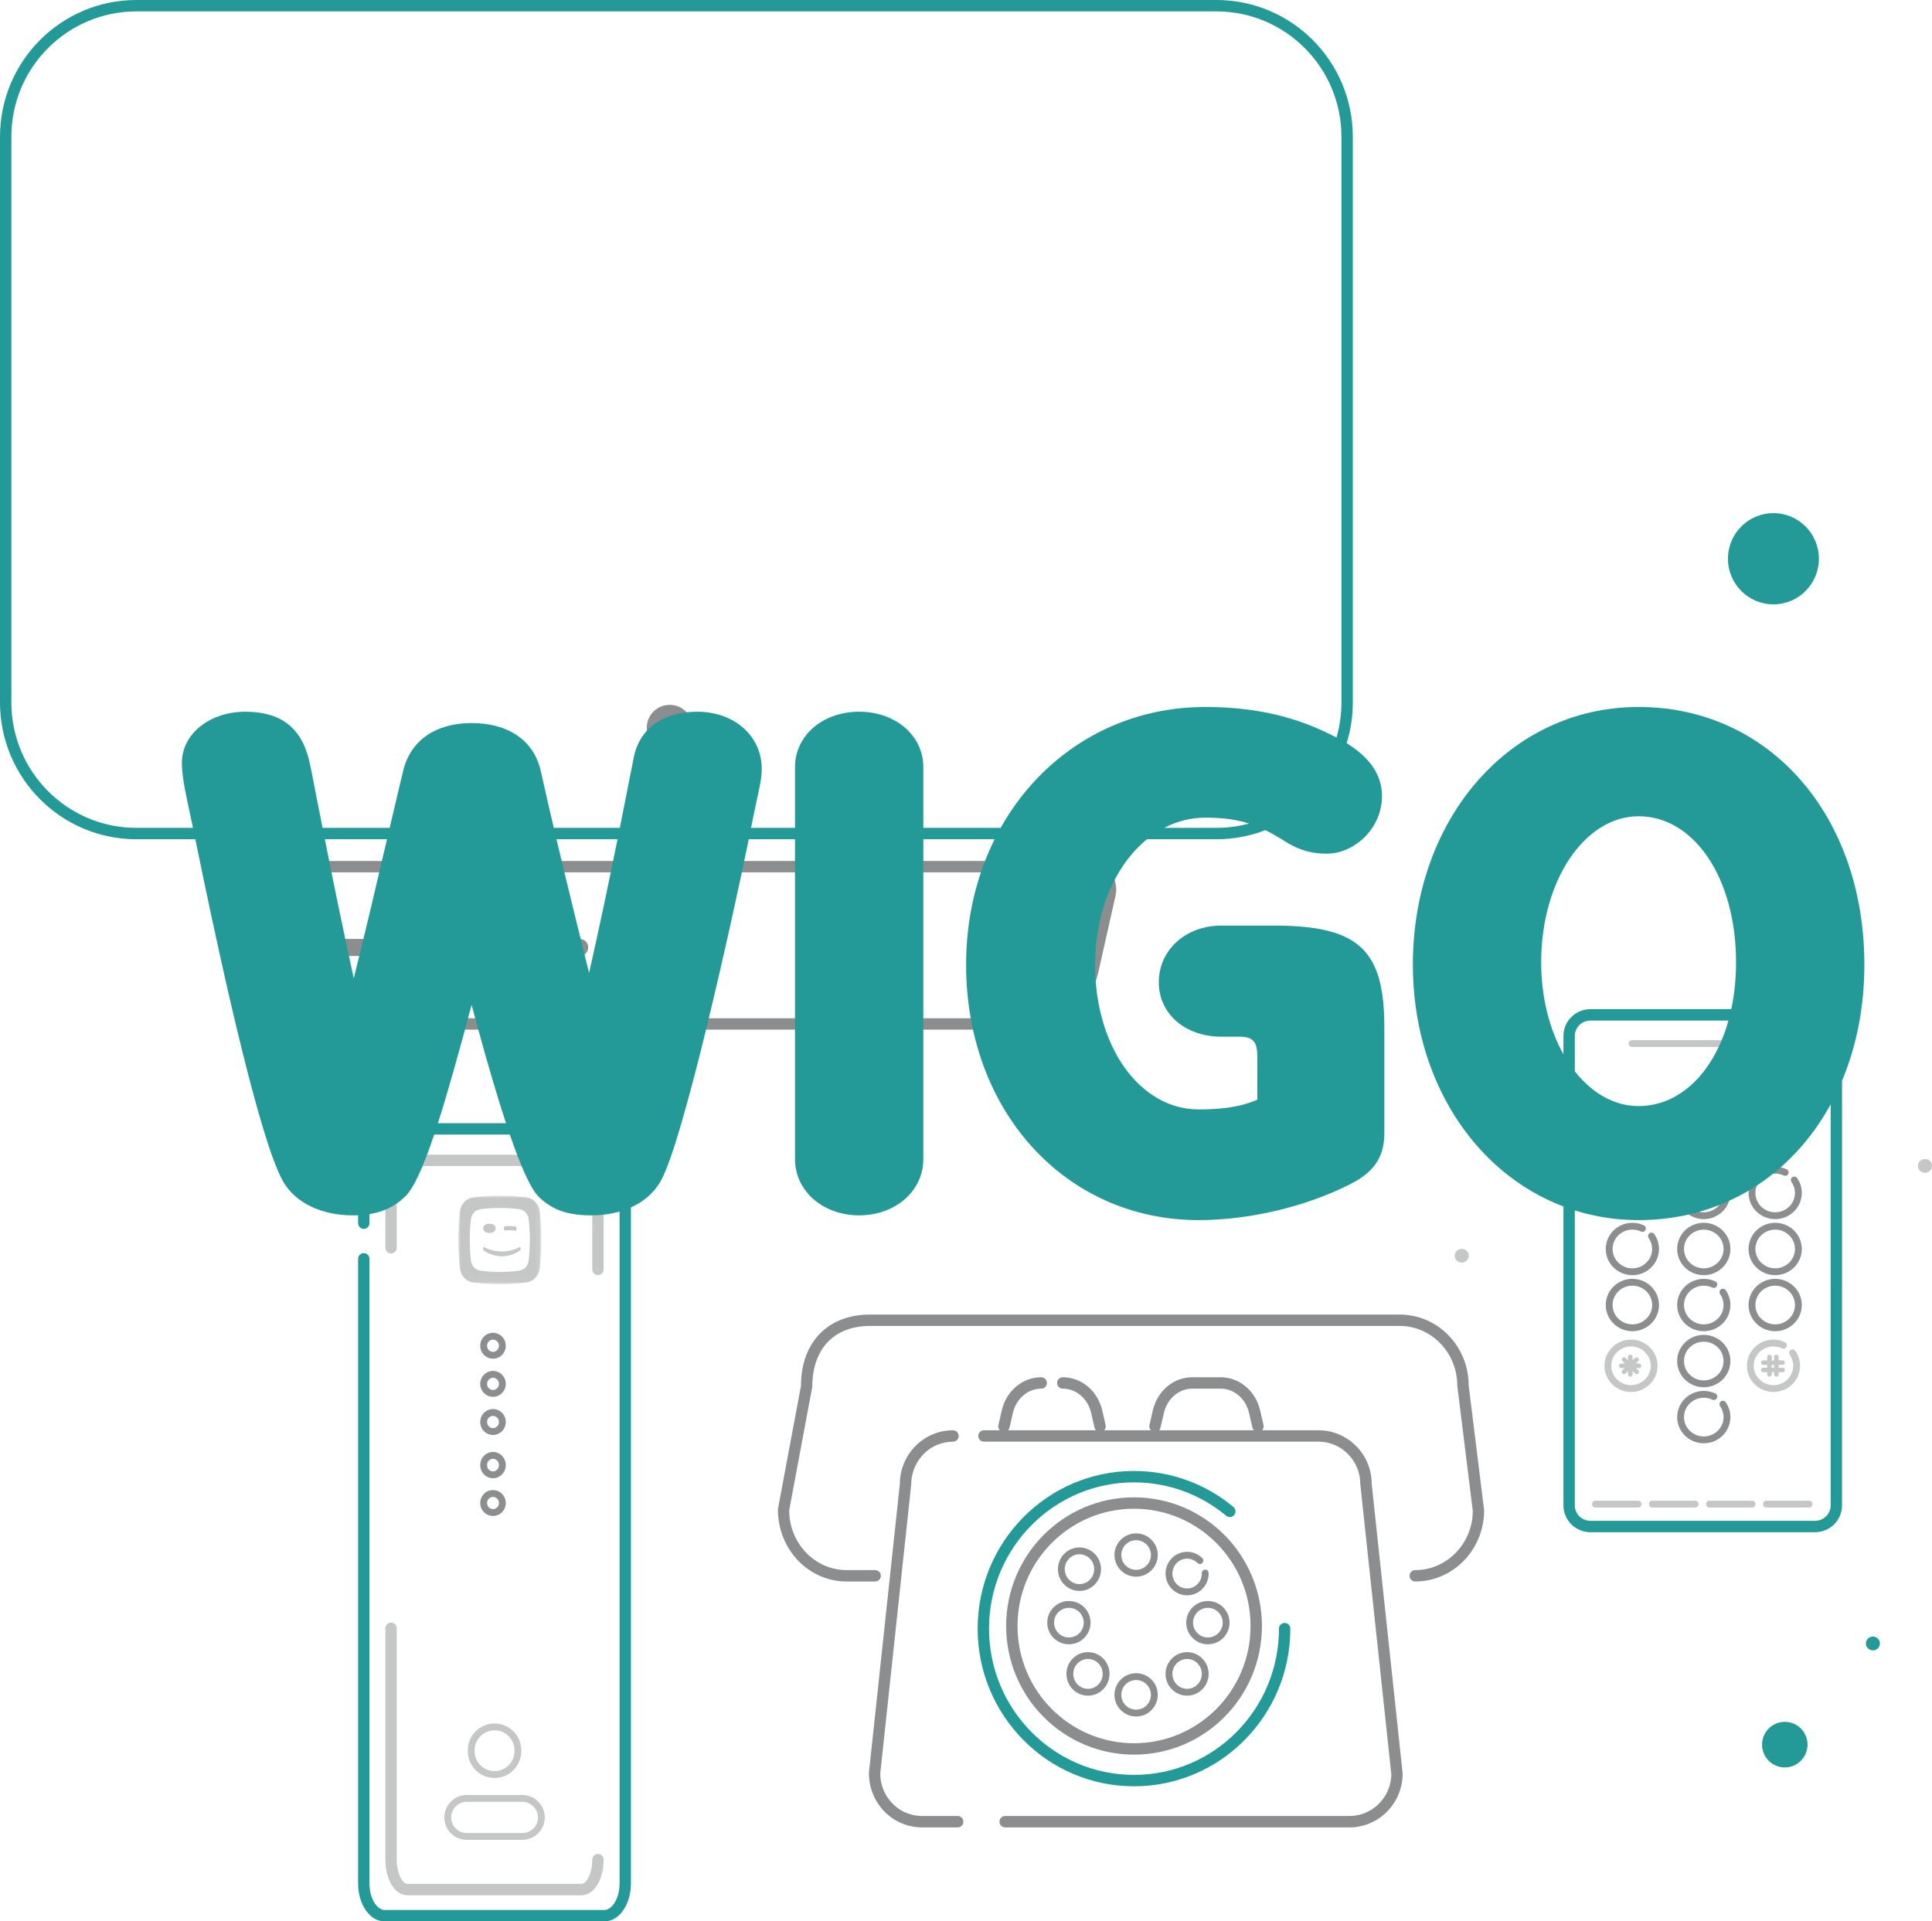 <?xml version="1.0" encoding="UTF-8"?>
<svg width="370px" height="368px" viewBox="0 0 370 368" version="1.1" xmlns="http://www.w3.org/2000/svg" xmlns:xlink="http://www.w3.org/1999/xlink">
    <!-- Generator: Sketch 60 (88103) - https://sketch.com -->
    <title>Illustration / Flow / Desktop / WIGO Proof</title>
    <desc>Created with Sketch.</desc>
    <defs>
        <polygon id="path-1" points="7.76398428e-06 0.009 15.908 0.009 15.908 16.954 7.76398428e-06 16.954"></polygon>
    </defs>
    <g id="Illustration-/-Flow-/-Desktop-/-WIGO-Proof" stroke="none" stroke-width="1" fill="none" fill-rule="evenodd">
        <g id="Group-4">
            <path d="M182.513,273.94 C183.115,273.94 183.604,274.428 183.604,275.031 C183.604,275.634 183.115,276.123 182.513,276.123 C178.238,276.123 174.741,279.534 174.514,283.938 L174.502,284.382 L168.58,339.674 C168.58,344.03 171.94,347.581 176.159,347.806 L176.584,347.817 L183.405,347.817 C184.008,347.817 184.496,348.306 184.496,348.909 C184.496,349.444 184.11,349.89 183.601,349.982 L183.405,350 L176.584,350 C171.111,350 166.652,345.627 166.415,340.04 L166.405,339.558 L172.327,284.266 C172.327,278.567 176.884,273.94 182.513,273.94 Z M234.151,263.782 C234.234,263.782 234.314,263.791 234.392,263.808 C237.721,264.088 240.527,266.631 241.334,270.137 L241.334,270.137 L241.979,272.939 C242.065,273.312 241.949,273.683 241.703,273.94 L252.51,273.94 C257.982,273.94 262.441,278.313 262.679,283.687 L262.689,284.15 L268.624,339.674 C268.624,345.215 264.317,349.742 258.905,349.989 L258.438,350 L192.5,350 C191.898,350 191.409,349.511 191.409,348.909 C191.409,348.373 191.795,347.927 192.304,347.835 L192.5,347.817 L258.438,347.817 C262.712,347.817 266.21,344.406 266.437,340.212 L266.448,339.79 L260.514,284.266 C260.514,279.91 257.154,276.358 252.934,276.134 L252.51,276.123 L188.441,276.123 C187.839,276.123 187.35,275.634 187.35,275.031 C187.35,274.495 187.736,274.05 188.245,273.957 L188.441,273.94 L191.484,273.94 C191.238,273.683 191.122,273.312 191.208,272.939 L191.208,272.939 L191.853,270.137 C192.708,266.417 195.815,263.782 199.409,263.782 C200.011,263.782 200.5,264.27 200.5,264.873 C200.5,265.476 200.011,265.964 199.409,265.964 C196.86,265.964 194.613,267.871 193.979,270.626 L193.979,270.626 L193.334,273.429 C193.288,273.628 193.19,273.802 193.058,273.94 L209.889,273.94 C209.757,273.802 209.66,273.628 209.614,273.429 L209.614,273.429 L208.969,270.626 C208.335,267.871 206.087,265.964 203.539,265.964 C202.936,265.964 202.448,265.476 202.448,264.873 C202.448,264.27 202.936,263.782 203.539,263.782 C207.133,263.782 210.239,266.417 211.095,270.137 L211.095,270.137 L211.74,272.939 C211.826,273.312 211.71,273.683 211.464,273.94 L220.408,273.94 C220.162,273.683 220.046,273.312 220.132,272.939 L220.132,272.939 L220.777,270.137 C221.633,266.417 224.739,263.782 228.333,263.782 L228.333,263.782 Z M217.181,286.784 C230.711,286.784 241.676,297.817 241.676,311.424 C241.676,325.031 230.711,336.064 217.181,336.064 C203.651,336.064 192.685,325.031 192.685,311.424 C192.685,297.817 203.651,286.784 217.181,286.784 Z M217.181,288.967 C204.859,288.967 194.867,299.02 194.867,311.424 C194.867,323.828 204.859,333.881 217.181,333.881 C229.503,333.881 239.495,323.828 239.495,311.424 C239.495,299.02 229.503,288.967 217.181,288.967 Z M217.58,320.466 C219.869,320.466 221.725,322.323 221.725,324.613 C221.725,326.903 219.869,328.76 217.58,328.76 C215.29,328.76 213.434,326.903 213.434,324.613 C213.434,322.323 215.29,320.466 217.58,320.466 Z M217.58,321.775 C216.013,321.775 214.743,323.046 214.743,324.613 C214.743,326.18 216.013,327.451 217.58,327.451 C219.146,327.451 220.416,326.18 220.416,324.613 C220.416,323.046 219.146,321.775 217.58,321.775 Z M211.279,317.657 L211.497,317.896 C212.882,319.532 212.809,321.995 211.277,323.545 C209.665,325.176 207.048,325.176 205.437,323.546 C203.83,321.92 203.83,319.286 205.438,317.659 C207.051,316.028 209.667,316.027 211.279,317.657 Z M230.264,317.659 C231.872,319.286 231.873,321.92 230.266,323.546 C228.654,325.176 226.038,325.176 224.425,323.545 C222.817,321.918 222.817,319.284 224.424,317.657 L224.661,317.436 C226.282,316.031 228.729,316.105 230.264,317.659 Z M206.369,318.579 C205.266,319.696 205.265,321.509 206.368,322.625 C207.467,323.737 209.247,323.737 210.346,322.624 C211.381,321.577 211.446,319.918 210.541,318.795 L210.347,318.578 L210.133,318.383 C209.028,317.471 207.4,317.536 206.369,318.579 Z M225.569,318.383 L225.356,318.578 L225.162,318.795 C224.257,319.918 224.322,321.577 225.356,322.624 C226.456,323.737 228.235,323.737 229.334,322.625 C230.437,321.509 230.437,319.696 229.333,318.579 C228.302,317.536 226.674,317.471 225.569,318.383 Z M231.324,306.639 C233.614,306.639 235.471,308.495 235.471,310.784 C235.471,313.074 233.614,314.93 231.324,314.93 C229.033,314.93 227.177,313.074 227.177,310.784 C227.177,308.495 229.033,306.639 231.324,306.639 Z M204.707,306.639 C206.997,306.639 208.854,308.495 208.854,310.784 C208.854,313.074 206.997,314.93 204.707,314.93 C202.416,314.93 200.559,313.074 200.559,310.784 C200.559,308.495 202.416,306.639 204.707,306.639 Z M231.324,307.948 C229.757,307.948 228.486,309.218 228.486,310.784 C228.486,312.351 229.757,313.621 231.324,313.621 C232.891,313.621 234.161,312.351 234.161,310.784 C234.161,309.218 232.891,307.948 231.324,307.948 Z M204.707,307.948 C203.139,307.948 201.869,309.218 201.869,310.784 C201.869,312.351 203.139,313.621 204.707,313.621 C206.274,313.621 207.544,312.351 207.544,310.784 C207.544,309.218 206.274,307.948 204.707,307.948 Z M224.425,298.439 C226.038,296.808 228.654,296.808 230.266,298.438 C230.52,298.695 230.517,299.11 230.26,299.364 C230.003,299.618 229.588,299.616 229.334,299.359 C228.235,298.247 226.456,298.247 225.357,299.36 C224.253,300.476 224.252,302.29 225.356,303.406 C226.455,304.518 228.234,304.517 229.333,303.405 C229.891,302.84 230.183,302.081 230.16,301.297 C230.15,300.936 230.434,300.634 230.796,300.624 C231.157,300.613 231.459,300.898 231.469,301.259 C231.502,302.396 231.077,303.503 230.264,304.325 C228.652,305.956 226.036,305.957 224.424,304.327 C222.817,302.7 222.818,300.066 224.425,298.439 Z M209.651,297.6 C211.259,299.227 211.26,301.861 209.653,303.487 C208.041,305.117 205.425,305.117 203.812,303.486 C202.204,301.859 202.204,299.225 203.811,297.599 L204.048,297.377 C205.669,295.972 208.116,296.047 209.651,297.6 Z M204.956,298.324 L204.742,298.519 L204.549,298.736 C203.644,299.859 203.709,301.519 204.743,302.566 C205.843,303.678 207.622,303.678 208.721,302.566 C209.824,301.45 209.824,299.637 208.72,298.52 C207.689,297.477 206.061,297.412 204.956,298.324 Z M268.08,251.777 C275.374,251.777 281.27,257.896 281.261,265.291 L281.261,265.291 L284.227,289.254 C284.227,296.783 278.331,302.903 271.037,302.903 C270.435,302.903 269.947,302.415 269.947,301.812 C269.947,301.209 270.435,300.72 271.037,300.72 C277.108,300.72 282.045,295.595 282.054,289.388 L282.054,289.388 L279.088,265.426 C279.088,259.084 274.15,253.959 268.08,253.959 L268.08,253.959 L166.585,253.959 C159.943,253.959 155.577,258.112 155.559,265.626 L155.559,265.626 L151.141,289.254 C151.141,295.595 156.079,300.72 162.149,300.72 L162.149,300.72 L167.606,300.72 C168.208,300.72 168.697,301.209 168.697,301.812 C168.697,302.415 168.208,302.903 167.606,302.903 L167.606,302.903 L162.149,302.903 C154.856,302.903 148.96,296.783 148.978,289.054 L148.978,289.054 L153.396,265.426 C153.396,256.881 158.762,251.777 166.585,251.777 L166.585,251.777 Z M217.58,293.685 C219.869,293.685 221.725,295.542 221.725,297.832 C221.725,300.123 219.869,301.98 217.58,301.98 C215.29,301.98 213.434,300.123 213.434,297.832 C213.434,295.542 215.29,293.685 217.58,293.685 Z M217.58,294.995 C216.013,294.995 214.743,296.265 214.743,297.832 C214.743,299.4 216.013,300.67 217.58,300.67 C219.146,300.67 220.416,299.4 220.416,297.832 C220.416,296.265 219.146,294.995 217.58,294.995 Z M94.416,285.391 C95.77,285.391 96.863,286.504 96.863,287.871 C96.863,289.239 95.77,290.352 94.416,290.352 C93.062,290.352 91.97,289.239 91.97,287.871 C91.97,286.504 93.062,285.391 94.416,285.391 Z M94.416,286.701 C93.791,286.701 93.279,287.222 93.279,287.871 C93.279,288.52 93.791,289.042 94.416,289.042 C95.042,289.042 95.554,288.52 95.554,287.871 C95.554,287.222 95.042,286.701 94.416,286.701 Z M94.416,278.089 C95.773,278.089 96.863,279.223 96.863,280.61 C96.863,281.996 95.773,283.131 94.416,283.131 C93.059,283.131 91.97,281.996 91.97,280.61 C91.97,279.223 93.059,278.089 94.416,278.089 Z M94.416,279.398 C93.794,279.398 93.279,279.935 93.279,280.61 C93.279,281.284 93.794,281.821 94.416,281.821 C95.039,281.821 95.554,281.284 95.554,280.61 C95.554,279.935 95.039,279.398 94.416,279.398 Z M326.293,266.401 C327.067,266.401 327.817,266.571 328.499,266.894 C328.826,267.048 328.966,267.439 328.812,267.766 C328.657,268.093 328.267,268.233 327.94,268.078 C327.432,267.838 326.872,267.711 326.293,267.711 C324.198,267.711 322.504,269.373 322.504,271.417 C322.504,273.46 324.198,275.122 326.293,275.122 C328.389,275.122 330.083,273.46 330.083,271.417 C330.083,270.656 329.849,269.931 329.418,269.318 C329.21,269.023 329.28,268.614 329.576,268.406 C329.871,268.198 330.28,268.269 330.488,268.564 C331.073,269.396 331.392,270.384 331.392,271.417 C331.392,274.189 329.107,276.432 326.293,276.432 C323.48,276.432 321.195,274.189 321.195,271.417 C321.195,268.644 323.48,266.401 326.293,266.401 Z M94.416,269.874 C95.77,269.874 96.863,270.987 96.863,272.354 C96.863,273.721 95.77,274.834 94.416,274.834 C93.062,274.834 91.97,273.721 91.97,272.354 C91.97,270.987 93.062,269.874 94.416,269.874 Z M233.778,265.964 L228.333,265.964 C225.785,265.964 223.537,267.871 222.903,270.626 L222.903,270.626 L222.258,273.429 C222.212,273.628 222.114,273.802 221.983,273.94 L240.128,273.94 C239.996,273.802 239.899,273.628 239.853,273.429 L239.853,273.429 L239.208,270.626 C238.574,267.871 236.326,265.964 233.778,265.964 L233.778,265.964 Z M94.416,271.183 C93.791,271.183 93.279,271.705 93.279,272.354 C93.279,273.003 93.791,273.525 94.416,273.525 C95.042,273.525 95.554,273.003 95.554,272.354 C95.554,271.705 95.042,271.183 94.416,271.183 Z M94.416,262.571 C95.77,262.571 96.863,263.684 96.863,265.052 C96.863,266.419 95.77,267.532 94.416,267.532 C93.062,267.532 91.97,266.419 91.97,265.052 C91.97,263.684 93.062,262.571 94.416,262.571 Z M94.416,263.881 C93.791,263.881 93.279,264.402 93.279,265.052 C93.279,265.701 93.791,266.222 94.416,266.222 C95.042,266.222 95.554,265.701 95.554,265.052 C95.554,264.402 95.042,263.881 94.416,263.881 Z M326.293,255.668 C329.107,255.668 331.392,257.91 331.392,260.683 C331.392,263.456 329.107,265.699 326.293,265.699 C323.48,265.699 321.195,263.456 321.195,260.683 C321.195,257.91 323.48,255.668 326.293,255.668 Z M326.293,256.978 C324.198,256.978 322.504,258.639 322.504,260.683 C322.504,262.727 324.198,264.389 326.293,264.389 C328.389,264.389 330.083,262.727 330.083,260.683 C330.083,258.639 328.389,256.978 326.293,256.978 Z M94.416,255.269 C95.77,255.269 96.863,256.382 96.863,257.749 C96.863,259.117 95.77,260.23 94.416,260.23 C93.062,260.23 91.97,259.117 91.97,257.749 C91.97,256.382 93.062,255.269 94.416,255.269 Z M94.416,256.579 C93.791,256.579 93.279,257.1 93.279,257.749 C93.279,258.399 93.791,258.92 94.416,258.92 C95.042,258.92 95.554,258.399 95.554,257.749 C95.554,257.1 95.042,256.579 94.416,256.579 Z M312.618,244.934 C315.432,244.934 317.717,247.177 317.717,249.95 C317.717,252.722 315.432,254.965 312.618,254.965 C309.805,254.965 307.519,252.722 307.519,249.95 C307.519,247.177 309.805,244.934 312.618,244.934 Z M339.968,244.934 C342.782,244.934 345.067,247.177 345.067,249.95 C345.067,252.722 342.782,254.965 339.968,254.965 C337.155,254.965 334.87,252.722 334.87,249.95 C334.87,247.177 337.155,244.934 339.968,244.934 Z M326.293,244.934 C327.067,244.934 327.817,245.104 328.499,245.427 C328.826,245.581 328.966,245.972 328.812,246.299 C328.657,246.626 328.267,246.766 327.94,246.611 C327.432,246.371 326.872,246.244 326.293,246.244 C324.198,246.244 322.504,247.906 322.504,249.95 C322.504,251.993 324.198,253.655 326.293,253.655 C328.389,253.655 330.083,251.993 330.083,249.95 C330.083,249.189 329.849,248.464 329.418,247.851 C329.21,247.556 329.28,247.147 329.576,246.939 C329.871,246.731 330.28,246.802 330.488,247.097 C331.073,247.929 331.392,248.916 331.392,249.95 C331.392,252.722 329.107,254.965 326.293,254.965 C323.48,254.965 321.195,252.722 321.195,249.95 C321.195,247.177 323.48,244.934 326.293,244.934 Z M339.968,246.244 C337.873,246.244 336.179,247.906 336.179,249.95 C336.179,251.993 337.873,253.655 339.968,253.655 C342.064,253.655 343.758,251.993 343.758,249.95 C343.758,247.906 342.064,246.244 339.968,246.244 Z M312.618,246.244 C310.522,246.244 308.829,247.906 308.829,249.95 C308.829,251.993 310.522,253.655 312.618,253.655 C314.714,253.655 316.408,251.993 316.408,249.95 C316.408,247.906 314.714,246.244 312.618,246.244 Z M339.968,234.201 C342.782,234.201 345.067,236.443 345.067,239.216 C345.067,241.989 342.782,244.231 339.968,244.231 C337.155,244.231 334.87,241.989 334.87,239.216 C334.87,236.443 337.155,234.201 339.968,234.201 Z M312.618,234.201 C313.392,234.201 314.142,234.371 314.824,234.693 C315.151,234.848 315.291,235.238 315.137,235.565 C314.982,235.892 314.592,236.032 314.265,235.877 C313.756,235.637 313.197,235.51 312.618,235.51 C310.522,235.51 308.829,237.172 308.829,239.216 C308.829,241.26 310.522,242.922 312.618,242.922 C314.714,242.922 316.408,241.26 316.408,239.216 C316.408,238.456 316.174,237.731 315.743,237.118 C315.534,236.822 315.605,236.414 315.901,236.205 C316.196,235.997 316.605,236.068 316.813,236.364 C317.398,237.195 317.717,238.183 317.717,239.216 C317.717,241.989 315.432,244.231 312.618,244.231 C309.805,244.231 307.519,241.989 307.519,239.216 C307.519,236.443 309.805,234.201 312.618,234.201 Z M326.293,234.201 C329.107,234.201 331.392,236.443 331.392,239.216 C331.392,241.989 329.107,244.231 326.293,244.231 C323.48,244.231 321.195,241.989 321.195,239.216 C321.195,238.409 321.389,237.627 321.757,236.924 C322.625,235.265 324.364,234.201 326.293,234.201 Z M339.968,235.51 C337.873,235.51 336.179,237.172 336.179,239.216 C336.179,241.26 337.873,242.922 339.968,242.922 C342.064,242.922 343.758,241.26 343.758,239.216 C343.758,237.172 342.064,235.51 339.968,235.51 Z M326.293,235.51 C324.853,235.51 323.56,236.302 322.917,237.532 C322.646,238.049 322.504,238.622 322.504,239.216 C322.504,241.26 324.198,242.922 326.293,242.922 C328.389,242.922 330.083,241.26 330.083,239.216 C330.083,237.172 328.389,235.51 326.293,235.51 Z M326.293,223.467 C329.107,223.467 331.392,225.71 331.392,228.483 C331.392,231.255 329.107,233.498 326.293,233.498 C323.48,233.498 321.195,231.255 321.195,228.483 C321.195,225.71 323.48,223.467 326.293,223.467 Z M312.618,223.467 C315.432,223.467 317.717,225.71 317.717,228.483 C317.717,231.255 315.432,233.498 312.618,233.498 C309.805,233.498 307.519,231.255 307.519,228.483 C307.519,225.71 309.805,223.467 312.618,223.467 Z M339.968,223.467 C340.742,223.467 341.492,223.637 342.174,223.96 C342.501,224.114 342.641,224.505 342.487,224.832 C342.332,225.159 341.942,225.298 341.615,225.144 C341.107,224.904 340.547,224.777 339.968,224.777 C337.873,224.777 336.179,226.439 336.179,228.483 C336.179,230.526 337.873,232.188 339.968,232.188 C342.064,232.188 343.758,230.526 343.758,228.483 C343.758,227.722 343.524,226.997 343.093,226.384 C342.885,226.089 342.955,225.68 343.251,225.472 C343.546,225.264 343.955,225.334 344.163,225.63 C344.748,226.462 345.067,227.449 345.067,228.483 C345.067,231.255 342.782,233.498 339.968,233.498 C337.155,233.498 334.87,231.255 334.87,228.483 C334.87,225.71 337.155,223.467 339.968,223.467 Z M326.293,224.777 C324.198,224.777 322.504,226.439 322.504,228.483 C322.504,230.526 324.198,232.188 326.293,232.188 C328.389,232.188 330.083,230.526 330.083,228.483 C330.083,226.439 328.389,224.777 326.293,224.777 Z M312.618,224.777 C310.522,224.777 308.829,226.439 308.829,228.483 C308.829,230.526 310.522,232.188 312.618,232.188 C314.714,232.188 316.408,230.526 316.408,228.483 C316.408,226.439 314.714,224.777 312.618,224.777 Z M208.314,164.904 C211.326,164.904 213.768,167.347 213.768,170.36 C213.768,170.763 213.724,171.163 213.636,171.556 L210.365,186.128 C208.912,192.605 203.163,197.208 196.528,197.208 L62.12,197.208 C55.484,197.208 49.736,192.605 48.283,186.128 L45.012,171.556 C44.352,168.615 46.2,165.696 49.139,165.036 C49.532,164.948 49.932,164.904 50.334,164.904 L208.314,164.904 Z M208.314,167.086 L50.334,167.086 C50.093,167.086 49.853,167.113 49.617,167.166 C47.854,167.562 46.745,169.313 47.141,171.078 L50.411,185.65 C51.641,191.131 56.505,195.025 62.12,195.025 L196.528,195.025 C202.143,195.025 207.007,191.131 208.236,185.65 L211.507,171.078 C211.56,170.842 211.586,170.602 211.586,170.36 C211.586,168.552 210.121,167.086 208.314,167.086 Z M111.012,179.828 C111.916,179.828 112.649,180.561 112.649,181.465 C112.649,182.369 111.916,183.102 111.012,183.102 L111.012,183.102 L60.599,183.102 C59.696,183.102 58.963,182.369 58.963,181.465 C58.963,180.561 59.696,179.828 60.599,179.828 L60.599,179.828 Z M192.609,176.472 C194.425,176.472 195.897,177.938 195.897,179.746 C195.897,181.554 194.425,183.02 192.609,183.02 C190.794,183.02 189.322,181.554 189.322,179.746 C189.322,177.938 190.794,176.472 192.609,176.472 Z M128.253,135 C130.674,135 132.637,136.954 132.637,139.365 C132.637,141.776 130.674,143.731 128.253,143.731 C125.832,143.731 123.87,141.776 123.87,139.365 C123.87,136.954 125.832,135 128.253,135 Z" id="Combined-Shape" fill="#8C8D8E" fill-rule="nonzero"></path>
            <path d="M74.889,310.769 C75.423,310.769 75.867,311.155 75.959,311.664 L75.977,311.86 L75.977,356.169 C75.977,358.677 76.969,360.605 77.903,360.801 L78.059,360.818 L111.343,360.818 C112.32,360.818 113.425,358.817 113.425,356.169 C113.425,355.566 113.912,355.078 114.513,355.078 C115.114,355.078 115.601,355.566 115.601,356.169 C115.601,359.72 113.999,362.758 111.631,362.986 L111.343,363 L78.059,363 C75.631,363 73.935,360.098 73.808,356.593 L73.801,356.169 L73.801,311.86 C73.801,311.258 74.288,310.769 74.889,310.769 Z M100.026,343.798 C102.404,343.798 104.331,345.72 104.331,348.091 C104.331,350.462 102.404,352.384 100.026,352.384 L89.401,352.384 C87.023,352.384 85.096,350.462 85.096,348.091 C85.096,345.72 87.023,343.798 89.401,343.798 L100.026,343.798 Z M100.026,345.104 L89.401,345.104 C87.746,345.104 86.405,346.441 86.405,348.091 C86.405,349.741 87.746,351.078 89.401,351.078 L100.026,351.078 C101.681,351.078 103.022,349.741 103.022,348.091 C103.022,346.441 101.681,345.104 100.026,345.104 Z M94.714,330.097 C97.542,330.097 99.835,332.396 99.835,335.233 L99.835,335.396 C99.835,338.233 97.542,340.532 94.714,340.532 C91.885,340.532 89.592,338.233 89.592,335.396 L89.592,335.233 C89.592,332.396 91.885,330.097 94.714,330.097 Z M94.714,331.406 C92.606,331.406 90.898,333.12 90.898,335.233 L90.898,335.396 C90.898,337.51 92.606,339.223 94.714,339.223 C96.821,339.223 98.53,337.51 98.53,335.396 L98.53,335.233 C98.53,333.12 96.821,331.406 94.714,331.406 Z M324.636,287.428 C324.997,287.428 325.289,287.721 325.289,288.082 C325.289,288.444 324.997,288.737 324.636,288.737 L324.636,288.737 L316.452,288.737 C316.092,288.737 315.799,288.444 315.799,288.082 C315.799,287.721 316.092,287.428 316.452,287.428 L316.452,287.428 Z M346.461,287.428 C346.821,287.428 347.114,287.721 347.114,288.082 C347.114,288.444 346.821,288.737 346.461,288.737 L346.461,288.737 L338.277,288.737 C337.916,288.737 337.624,288.444 337.624,288.082 C337.624,287.721 337.916,287.428 338.277,287.428 L338.277,287.428 Z M335.548,287.428 C335.909,287.428 336.201,287.721 336.201,288.082 C336.201,288.444 335.909,288.737 335.548,288.737 L335.548,288.737 L327.364,288.737 C327.004,288.737 326.712,288.444 326.712,288.082 C326.712,287.721 327.004,287.428 327.364,287.428 L327.364,287.428 Z M313.724,287.428 C314.085,287.428 314.377,287.721 314.377,288.082 C314.377,288.444 314.085,288.737 313.724,288.737 L313.724,288.737 L305.54,288.737 C305.179,288.737 304.887,288.444 304.887,288.082 C304.887,287.721 305.179,287.428 305.54,287.428 L305.54,287.428 Z M339.641,256.575 C340.412,256.575 341.16,256.745 341.841,257.068 C342.167,257.222 342.306,257.612 342.152,257.939 C341.998,258.266 341.609,258.406 341.283,258.251 C340.776,258.011 340.218,257.884 339.641,257.884 C337.55,257.884 335.86,259.546 335.86,261.589 C335.86,263.633 337.55,265.294 339.641,265.294 C341.731,265.294 343.421,263.633 343.421,261.589 C343.421,260.829 343.187,260.104 342.757,259.492 C342.549,259.196 342.62,258.788 342.915,258.579 C343.209,258.371 343.617,258.442 343.824,258.738 C344.408,259.569 344.726,260.556 344.726,261.589 C344.726,264.362 342.447,266.604 339.641,266.604 C336.834,266.604 334.555,264.362 334.555,261.589 C334.555,258.817 336.834,256.575 339.641,256.575 Z M312.36,256.575 C315.166,256.575 317.446,258.817 317.446,261.589 C317.446,264.362 315.166,266.604 312.36,266.604 C309.554,266.604 307.274,264.362 307.274,261.589 C307.274,258.817 309.554,256.575 312.36,256.575 Z M312.36,257.884 C310.27,257.884 308.58,259.546 308.58,261.589 C308.58,263.633 310.27,265.294 312.36,265.294 C314.451,265.294 316.14,263.633 316.14,261.589 C316.14,259.546 314.451,257.884 312.36,257.884 Z M312.224,259.45 C312.438,259.45 312.616,259.604 312.653,259.808 L312.66,259.886 L312.66,260.529 L313.12,260.079 C313.271,259.931 313.501,259.915 313.67,260.028 L313.738,260.085 C313.885,260.235 313.902,260.466 313.788,260.634 L313.732,260.702 L313.269,261.155 L313.898,261.155 C314.112,261.155 314.29,261.309 314.327,261.513 L314.334,261.591 C314.334,261.806 314.18,261.984 313.976,262.021 L313.898,262.028 L313.33,262.027 L313.761,262.45 C313.912,262.598 313.933,262.828 313.823,262.998 L313.767,263.067 C313.62,263.218 313.39,263.239 313.219,263.128 L313.15,263.073 L312.66,262.594 L312.66,263.24 C312.66,263.454 312.506,263.632 312.302,263.669 L312.224,263.676 C312.009,263.676 311.831,263.522 311.794,263.318 L311.787,263.24 L311.787,262.608 L311.313,263.073 C311.163,263.221 310.932,263.237 310.764,263.124 L310.696,263.067 C310.549,262.917 310.532,262.686 310.646,262.518 L310.702,262.45 L311.133,262.027 L310.478,262.028 C310.264,262.028 310.086,261.873 310.049,261.67 L310.042,261.591 C310.042,261.377 310.196,261.199 310.4,261.162 L310.478,261.155 L311.193,261.155 L310.732,260.702 C310.581,260.554 310.561,260.324 310.671,260.154 L310.726,260.085 C310.874,259.934 311.104,259.913 311.274,260.023 L311.343,260.079 L311.787,260.514 L311.787,259.886 C311.787,259.672 311.942,259.494 312.145,259.457 L312.224,259.45 Z M340.188,259.456 C340.402,259.456 340.581,259.61 340.618,259.813 L340.625,259.891 L340.625,260.544 L341.388,260.544 C341.603,260.544 341.781,260.698 341.818,260.902 L341.825,260.98 C341.825,261.194 341.671,261.373 341.467,261.41 L341.388,261.417 L340.625,261.416 L340.625,261.958 L341.396,261.958 C341.61,261.958 341.788,262.113 341.825,262.316 L341.832,262.395 C341.832,262.609 341.678,262.787 341.474,262.824 L341.396,262.831 L340.625,262.831 L340.625,263.235 C340.625,263.449 340.47,263.626 340.267,263.663 L340.188,263.67 C339.974,263.67 339.796,263.516 339.759,263.313 L339.752,263.235 L339.752,262.831 L339.316,262.831 L339.315,263.235 C339.315,263.449 339.161,263.626 338.957,263.663 L338.879,263.67 C338.665,263.67 338.486,263.516 338.449,263.313 L338.442,263.235 L338.443,262.831 L337.686,262.831 C337.471,262.831 337.293,262.677 337.256,262.473 L337.249,262.395 C337.249,262.18 337.404,262.002 337.607,261.965 L337.686,261.958 L338.443,261.958 L338.443,261.416 L337.679,261.417 C337.438,261.417 337.242,261.221 337.242,260.98 C337.242,260.766 337.396,260.588 337.6,260.551 L337.679,260.544 L338.443,260.544 L338.442,259.891 C338.442,259.677 338.597,259.5 338.8,259.463 L338.879,259.456 C339.093,259.456 339.271,259.61 339.308,259.813 L339.315,259.891 L339.316,260.544 L339.752,260.544 L339.752,259.891 C339.752,259.677 339.906,259.5 340.11,259.463 L340.188,259.456 Z M339.752,261.416 L339.316,261.416 L339.316,261.958 L339.752,261.958 L339.752,261.416 Z M111.343,221.15 C114.377,221.15 115.391,222.772 115.571,226.561 L115.588,227.026 L115.601,227.981 L115.601,243.13 C115.601,243.732 115.114,244.221 114.513,244.221 C113.979,244.221 113.535,243.835 113.443,243.326 L113.425,243.13 L113.423,227.53 L113.405,226.712 C113.311,224.166 112.864,223.404 111.547,223.338 L111.343,223.333 L77.851,223.336 C76.377,223.393 76.03,224.109 75.983,227.106 L75.977,227.981 L75.977,238.982 C75.977,239.585 75.49,240.074 74.889,240.074 C74.354,240.074 73.91,239.688 73.818,239.179 L73.801,238.982 L73.801,227.981 L73.81,227.02 C73.902,222.884 74.672,221.267 77.711,221.156 L78.059,221.15 L111.343,221.15 Z M279.945,239.184 C280.687,239.184 281.289,239.776 281.289,240.506 C281.289,241.236 280.687,241.828 279.945,241.828 C279.202,241.828 278.601,241.236 278.601,240.506 C278.601,239.776 279.202,239.184 279.945,239.184 Z M368.656,221.981 C369.398,221.981 370,222.573 370,223.303 C370,224.033 369.398,224.625 368.656,224.625 C367.914,224.625 367.312,224.033 367.312,223.303 C367.312,222.573 367.914,221.981 368.656,221.981 Z M338.898,199 C339.388,199 339.785,199.391 339.785,199.873 C339.785,200.355 339.388,200.746 338.898,200.746 C338.408,200.746 338.01,200.355 338.01,199.873 C338.01,199.391 338.408,199 338.898,199 Z M335.794,199.218 C336.155,199.218 336.448,199.511 336.448,199.873 C336.448,200.234 336.155,200.528 335.794,200.528 L312.551,200.528 C312.189,200.528 311.896,200.234 311.896,199.873 C311.896,199.511 312.189,199.218 312.551,199.218 L335.794,199.218 Z" id="Combined-Shape" fill="#C5C6C6" fill-rule="nonzero"></path>
            <g id="smilie" transform="translate(87.763, 229)">
                <path d="M8.856,6.674 C9.189,6.637 9.514,6.621 9.903,6.627 C10.279,6.633 10.675,6.661 11.026,6.711 C11.026,6.711 11.141,6.733 11.141,6.637 L11.141,6.022 C11.141,5.966 11.049,5.948 11.049,5.948 C10.664,5.87 10.283,5.826 9.905,5.82 C9.55,5.815 9.196,5.842 8.842,5.902 C8.842,5.902 8.754,5.923 8.754,5.983 L8.754,6.592 C8.754,6.705 8.856,6.674 8.856,6.674" id="Fill-4" fill="#C5C6C6"></path>
                <path d="M5.969,7.156 C5.969,7.156 7.162,7.155 7.162,6.261 C7.162,5.368 5.969,5.367 5.969,5.367 C5.969,5.367 4.775,5.368 4.775,6.261 C4.775,7.155 5.969,7.156 5.969,7.156" id="Fill-6" fill="#C5C6C6"></path>
                <path d="M11.772,9.866 C11.328,10.099 10.034,10.693 8.356,10.693 C6.678,10.693 5.384,10.099 4.941,9.866 C4.941,9.866 4.775,9.767 4.775,9.95 L4.775,10.315 C4.775,10.425 4.921,10.54 4.921,10.54 C5.358,10.826 6.727,11.628 8.356,11.628 C9.985,11.628 11.353,10.826 11.791,10.54 C11.791,10.54 11.937,10.425 11.937,10.315 L11.937,9.95 C11.937,9.767 11.772,9.866 11.772,9.866" id="Fill-8" fill="#C5C6C6"></path>
                <mask id="mask-2" fill="white">
                    <use xlink:href="#path-1"></use>
                </mask>
                <g id="Clip-2"></g>
                <path d="M13.481,12.433 C13.366,13.445 12.633,14.242 11.683,14.364 C11.683,14.364 10.174,14.613 7.954,14.613 C5.733,14.613 4.225,14.364 4.225,14.364 C3.275,14.242 2.542,13.445 2.427,12.433 C2.427,12.433 2.197,10.628 2.197,8.481 C2.197,6.335 2.427,4.53 2.427,4.53 C2.542,3.518 3.275,2.721 4.225,2.599 C4.225,2.599 5.733,2.35 7.954,2.35 C10.174,2.35 11.683,2.599 11.683,2.599 C12.633,2.721 13.366,3.518 13.481,4.53 C13.481,4.53 13.711,6.335 13.711,8.481 C13.711,10.628 13.481,12.433 13.481,12.433 M15.591,3.021 C15.431,1.623 14.419,0.522 13.106,0.353 C13.106,0.353 11.022,0.009 7.954,0.009 C4.886,0.009 2.802,0.353 2.802,0.353 C1.489,0.522 0.477,1.623 0.317,3.021 C0.317,3.022 7.76398391e-06,5.516 7.76398391e-06,8.481 C7.76398391e-06,11.447 0.317,13.941 0.317,13.941 C0.477,15.34 1.489,16.44 2.802,16.609 C2.802,16.609 4.886,16.954 7.954,16.954 C11.022,16.954 13.106,16.609 13.106,16.609 C14.419,16.44 15.431,15.34 15.591,13.941 C15.591,13.941 15.908,11.447 15.908,8.481 C15.908,5.516 15.591,3.022 15.591,3.021" id="Fill-1" fill="#C5C6C6" mask="url(#mask-2)"></path>
            </g>
            <path d="M232.953,0 C247.382,0 259.079,11.734 259.079,26.208 L259.079,134.533 C259.079,137.253 258.666,139.875 257.899,142.342 C261.625,144.638 264.669,147.885 264.669,152.411 C264.669,158.928 259.129,163.497 254.189,163.497 L254.189,163.497 L253.941,163.496 C252.016,163.481 249.401,163.253 246.029,161.1 L246.029,161.1 L245.465,160.747 C244.369,160.071 243.335,159.492 242.328,159.001 C239.418,160.125 236.257,160.741 232.953,160.741 L219.658,160.74 C213.67,165.624 209.723,174.407 209.723,184.771 C209.723,200.651 218.406,212.487 229.56,212.487 C233.453,212.487 237.495,212.112 240.789,210.614 L240.789,210.614 L240.789,202.374 C240.789,199.602 240.04,198.554 237.345,198.554 L237.345,198.554 L233.902,198.554 C227.015,198.554 221.924,194.209 221.924,188.142 C221.924,181.924 227.09,177.28 233.902,177.28 L233.902,177.28 L243.933,177.28 C259.804,177.28 264.885,181.642 265.11,195.744 L265.11,195.744 L265.118,196.756 L265.118,217.056 C265.118,222.075 262.648,224.771 258.456,226.869 C249.847,231.214 239.067,233.685 229.56,233.685 C204.033,233.685 185.019,212.786 185.019,184.771 C185.019,175.946 186.98,167.783 190.481,160.74 L176.827,160.74 L176.827,222.008 C176.827,228.045 171.606,232.632 164.857,232.772 L164.539,232.775 C157.637,232.775 152.252,228.139 152.252,222.008 L152.252,222.008 L152.251,160.74 L143.398,160.739 C140.254,176.109 131,218.031 126.598,226.101 L126.46,226.345 C125.276,228.382 123.379,230.108 120.831,231.257 L120.831,360.715 C120.831,364.665 118.673,368 115.736,368 L115.736,368 L73.674,368 C70.737,368 68.58,364.665 68.58,360.715 L68.58,360.715 L68.58,241.1 C68.58,240.497 69.067,240.008 69.668,240.008 C70.269,240.008 70.757,240.497 70.757,241.1 L70.757,241.1 L70.757,360.715 C70.757,363.606 72.186,365.816 73.674,365.816 L73.674,365.816 L115.736,365.816 C117.224,365.816 118.654,363.606 118.654,360.715 L118.654,360.715 L118.654,232.049 C117.009,232.517 115.159,232.775 113.114,232.775 C108.39,232.775 105.466,231.504 103.141,229.186 C101.662,227.711 99.817,223.65 97.637,217.306 L83.15,217.306 C81.049,223.574 79.235,227.604 77.573,229.186 C75.695,231.004 73.533,232.091 70.757,232.538 L70.757,234.276 C70.757,234.879 70.269,235.368 69.668,235.368 C69.067,235.368 68.58,234.879 68.58,234.276 L68.58,234.276 L68.58,232.753 C68.237,232.768 67.886,232.775 67.526,232.775 C61.602,232.775 56.578,230.383 54.254,226.345 C49.822,218.61 42.759,186.403 39.063,168.742 L39.063,168.742 L37.409,160.74 L26.126,160.741 C11.697,160.741 0,149.007 0,134.533 L0,26.208 C0,11.734 11.697,0 26.126,0 L232.953,0 Z M217.173,281.733 C224.218,281.733 230.891,284.197 236.214,288.626 C236.677,289.011 236.741,289.7 236.357,290.164 C235.973,290.628 235.287,290.692 234.824,290.307 C229.888,286.2 223.705,283.917 217.173,283.917 C201.841,283.917 189.41,296.458 189.41,311.931 C189.41,327.404 201.841,339.944 217.173,339.944 C232.504,339.944 244.935,327.404 244.935,311.931 C244.935,311.328 245.422,310.839 246.023,310.839 C246.624,310.839 247.112,311.328 247.112,311.931 C247.112,328.607 233.709,342.128 217.173,342.128 C200.636,342.128 187.233,328.607 187.233,311.931 C187.233,295.254 200.636,281.733 217.173,281.733 Z M341.809,329.78 C344.214,329.78 346.164,331.736 346.164,334.148 C346.164,336.561 344.214,338.516 341.809,338.516 C339.405,338.516 337.455,336.561 337.455,334.148 C337.455,331.736 339.405,329.78 341.809,329.78 Z M358.682,313.451 C359.425,313.451 360.027,314.043 360.027,314.773 C360.027,315.504 359.425,316.096 358.682,316.096 C357.94,316.096 357.338,315.504 357.338,314.773 C357.338,314.043 357.94,313.451 358.682,313.451 Z M313.814,135.407 C338.904,135.407 357.049,156.231 357.049,184.771 C357.049,192.902 355.531,200.415 352.769,206.989 L352.768,288.345 C352.768,291.178 350.443,293.465 347.586,293.465 L347.586,293.465 L304.6,293.465 C301.743,293.465 299.418,291.178 299.418,288.345 L299.418,288.345 L299.418,231.079 C282.313,224.597 270.579,206.685 270.579,184.771 C270.579,156.755 289.173,135.407 313.814,135.407 Z M350.592,211.513 C343.161,225.115 329.891,233.685 313.814,233.685 C309.54,233.685 305.445,233.042 301.595,231.832 L301.595,288.345 C301.595,289.962 302.936,291.281 304.6,291.281 L304.6,291.281 L347.586,291.281 C349.25,291.281 350.591,289.962 350.591,288.345 L350.591,288.345 Z M90.32,192.472 C87.879,201.617 85.757,209.214 83.865,215.122 L96.903,215.122 C95.21,209.979 93.329,203.565 91.272,196.008 L91.272,196.008 Z M331.018,195.466 L304.6,195.466 C302.936,195.466 301.595,196.785 301.595,198.401 L301.595,198.401 L301.596,205.194 C304.875,209.359 309.151,211.846 313.814,211.846 C321.76,211.846 328.243,205.374 331.018,195.466 Z M313.814,156.336 C303.548,156.336 295.155,168.539 295.155,184.314 C295.155,191.077 296.757,197.186 299.418,201.921 L299.418,198.401 C299.418,195.569 301.743,193.282 304.6,193.282 L304.6,193.282 L331.557,193.281 C332.154,190.503 332.474,187.495 332.474,184.314 C332.474,168.093 324.38,156.336 313.814,156.336 Z M74.116,160.74 L62.213,160.74 L63.268,166.041 C64.098,170.133 65.068,174.846 66.117,179.793 L66.327,180.786 L67.75,187.387 C69.975,178.466 72.137,169.202 74.116,160.74 Z M118.264,160.74 L106.572,160.74 C107.723,165.599 108.965,170.719 110.226,175.856 L110.226,175.856 L112.814,186.341 C114.819,177.518 116.739,168.287 118.264,160.74 Z M232.953,2.184 L26.126,2.184 C12.899,2.184 2.177,12.94 2.177,26.208 L2.177,134.533 C2.177,147.801 12.899,158.557 26.126,158.557 L36.957,158.556 L36.859,158.076 C35.773,152.95 34.896,149.358 34.837,146.424 L34.834,146.112 C34.834,140.504 40.233,136.317 46.981,136.317 C53.204,136.317 57.478,138.859 59.128,145.364 L59.128,145.364 L59.194,145.617 C59.593,147.207 60.344,151.354 60.627,152.767 L60.627,152.767 L61.779,158.556 L74.627,158.555 C75.213,156.052 75.781,153.631 76.329,151.322 L76.588,150.23 L77.198,147.682 C78.698,141.401 83.946,138.485 90.32,138.485 C96.843,138.485 102.166,141.401 103.591,147.757 C104.321,151.08 105.156,154.722 106.057,158.555 L118.703,158.556 C120.138,151.4 121.151,146.116 121.436,144.766 L121.436,144.766 L121.53,144.376 C122.857,139.235 127.29,136.317 133.508,136.317 C140.706,136.317 145.88,141.027 145.88,147.234 C145.88,149.461 145.295,151.365 144.307,156.203 L144.307,156.203 L143.838,158.556 L152.251,158.556 L152.252,146.934 C152.252,140.972 157.396,136.459 164.214,136.32 L164.539,136.317 C171.518,136.317 176.827,140.878 176.827,146.934 L176.827,146.934 L176.827,158.556 L191.635,158.556 C199.419,144.695 213.413,135.686 230.053,135.413 L230.833,135.407 C243.027,135.407 250.563,138.492 255.651,141.099 L255.651,141.099 L255.951,141.255 C256.57,139.122 256.901,136.866 256.901,134.533 L256.901,26.208 C256.901,12.94 246.179,2.184 232.953,2.184 Z M230.833,156.605 C228.043,156.605 225.389,157.293 222.962,158.556 L232.953,158.557 C235.113,158.557 237.207,158.27 239.198,157.732 C236.689,156.924 234.1,156.605 230.833,156.605 Z M339.632,98.279 C344.442,98.279 348.341,102.19 348.341,107.015 C348.341,111.84 344.442,115.751 339.632,115.751 C334.823,115.751 330.924,111.84 330.924,107.015 C330.924,102.19 334.823,98.279 339.632,98.279 Z" id="Path" fill="#239A98" fill-rule="nonzero"></path>
        </g>
    </g>
</svg>